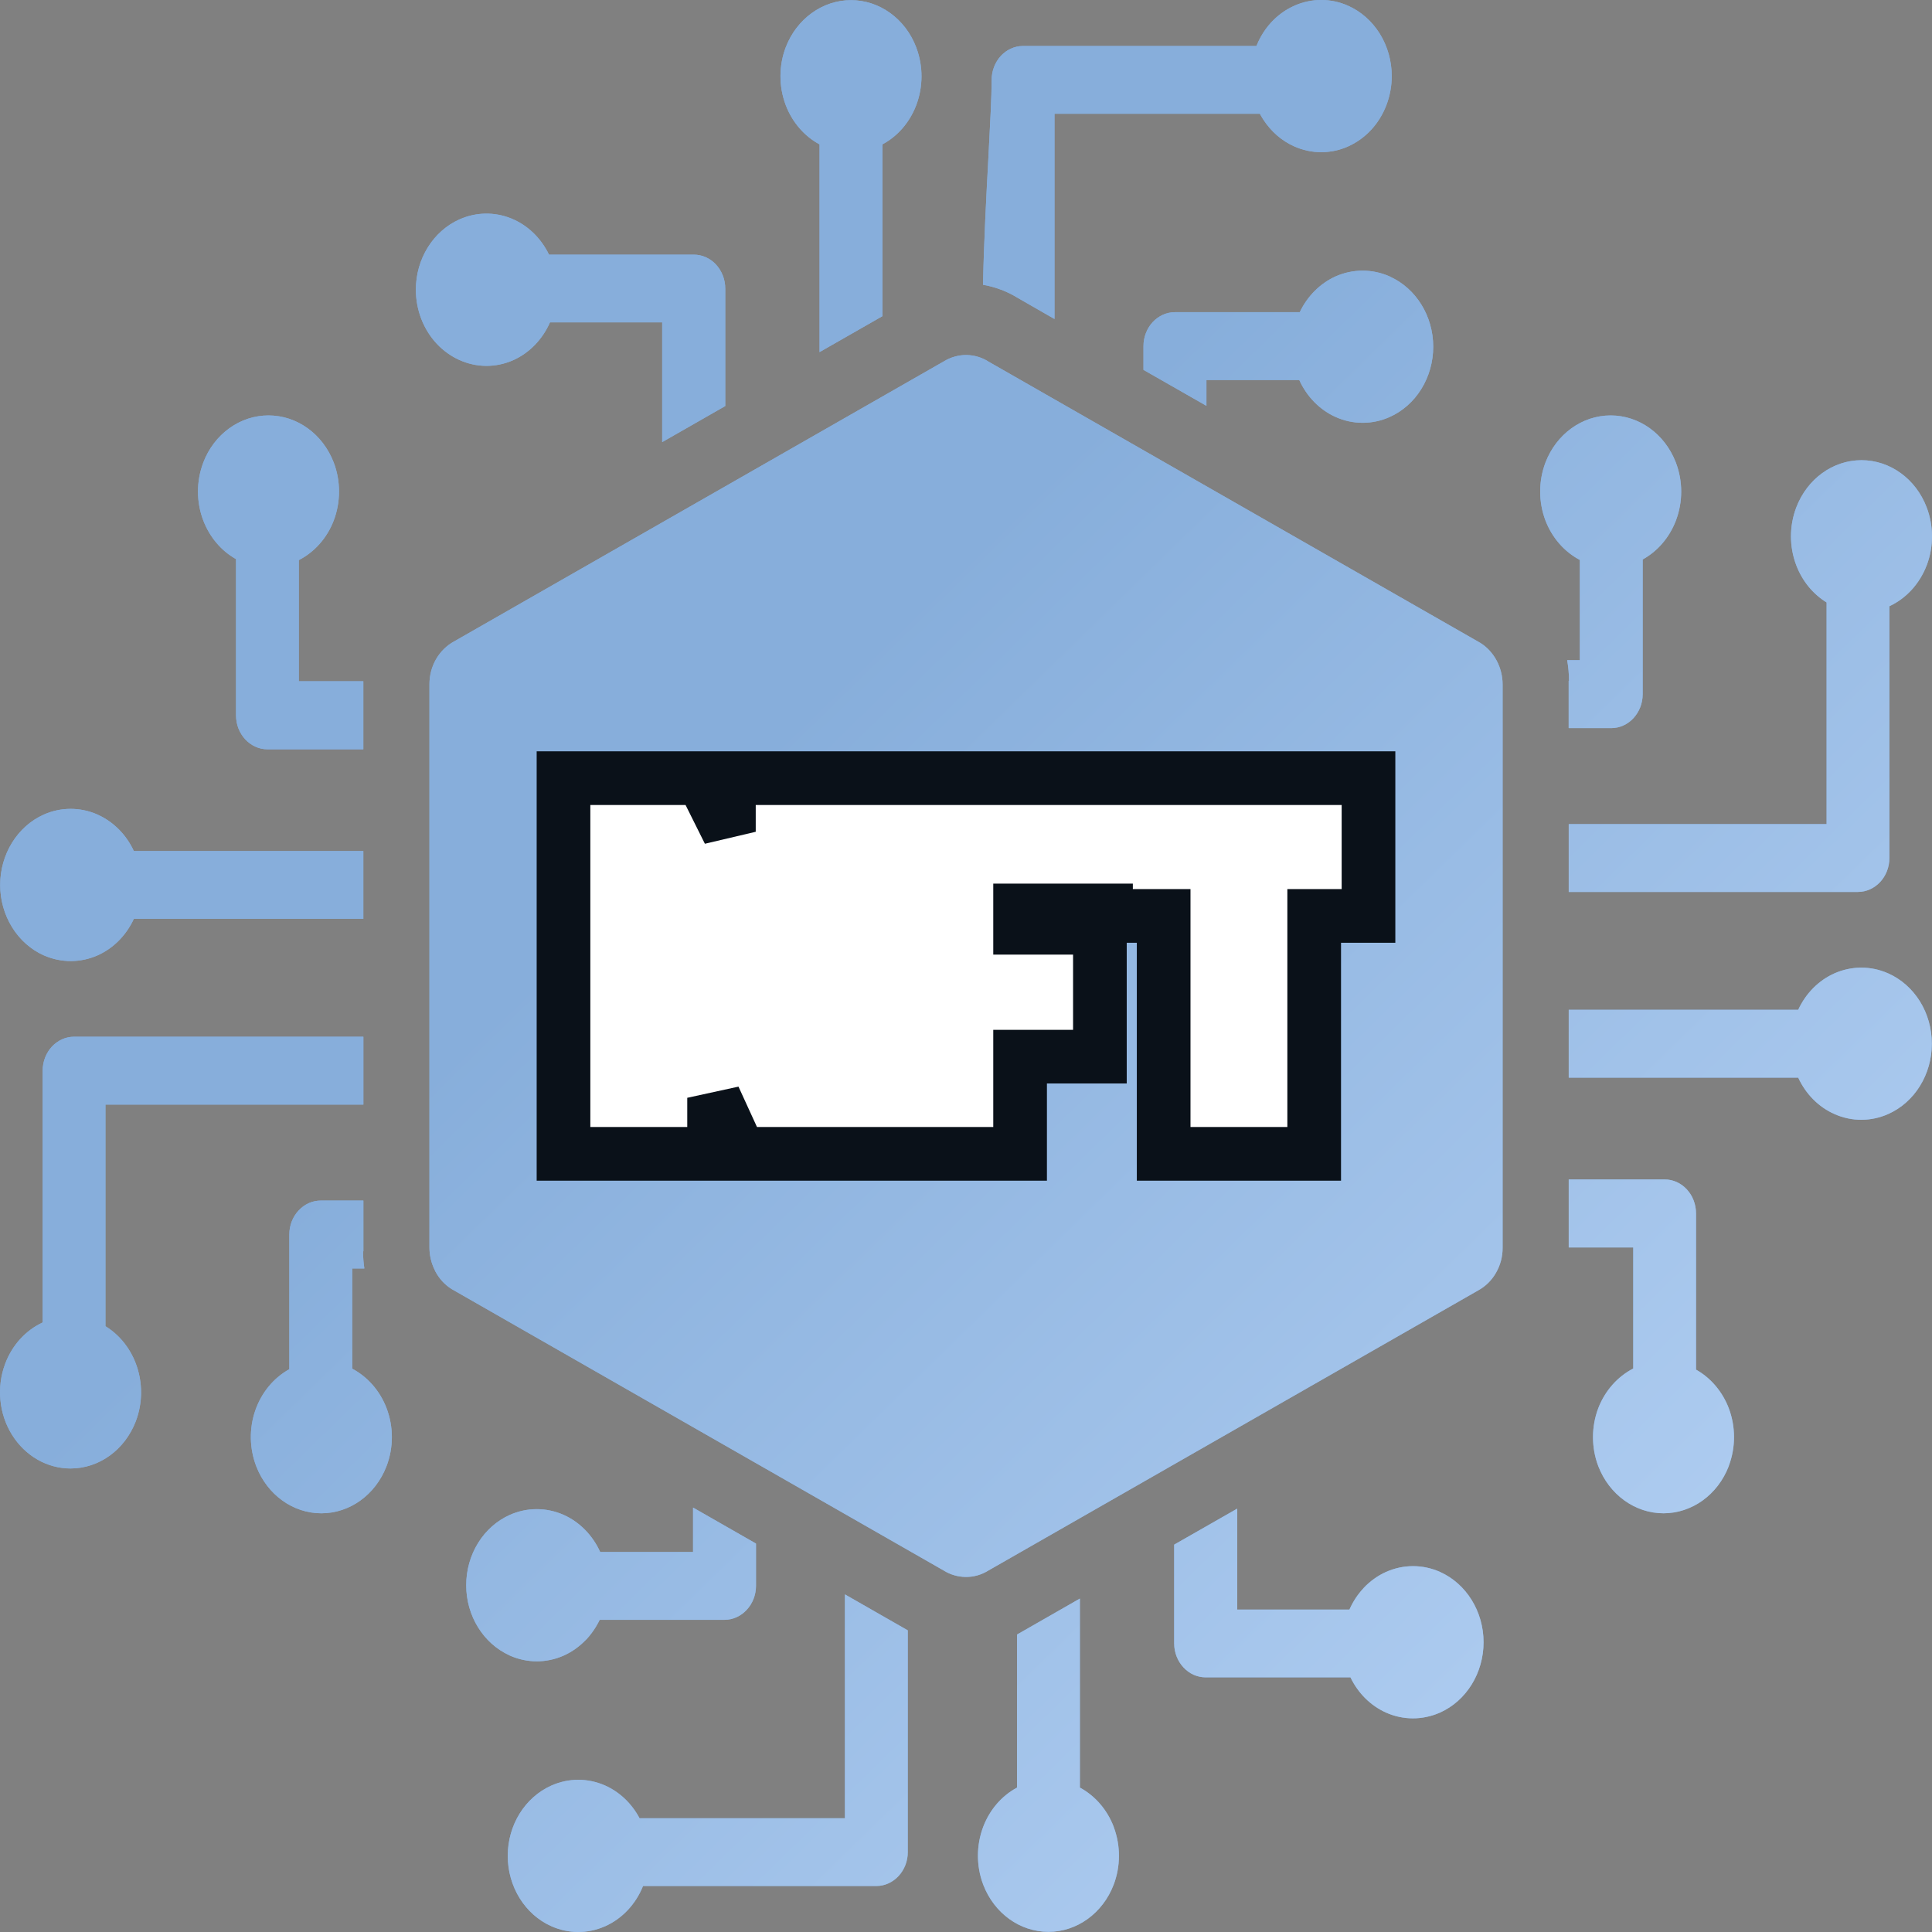 <svg width="36" height="36" viewBox="0 0 36 36" fill="none" xmlns="http://www.w3.org/2000/svg">
<rect x="0" y="0" width="36" height="36" fill="#808080" stroke="none"/>
<g clip-path="url(#clip0_116_53)">
<path fill-rule="evenodd" clip-rule="evenodd" d="M27.585 11.98L18.419 6.738C18.297 6.659 18.154 6.618 18.007 6.615C17.864 6.615 17.719 6.653 17.588 6.733L8.46 11.953C8.324 12.027 8.21 12.139 8.128 12.278C8.045 12.42 8.001 12.586 8.002 12.754V23.246C8.002 23.39 8.036 23.535 8.1 23.664L8.114 23.694C8.184 23.825 8.286 23.939 8.416 24.02L17.582 29.263C17.704 29.34 17.847 29.383 17.994 29.384C18.141 29.386 18.285 29.346 18.413 29.267L27.54 24.047C27.677 23.973 27.793 23.86 27.872 23.723C27.954 23.584 28.001 23.42 27.999 23.246V12.754C27.999 12.437 27.839 12.139 27.585 11.98ZM25.826 29.291C26.148 29.147 26.51 29.147 26.832 29.29C27.323 29.51 27.644 30.027 27.644 30.601C27.644 31.174 27.324 31.692 26.832 31.912L26.822 31.916C26.504 32.054 26.145 32.054 25.827 31.912C25.541 31.784 25.306 31.551 25.164 31.255H22.465C22.388 31.255 22.312 31.238 22.241 31.207C22.17 31.175 22.106 31.128 22.052 31.07C21.945 30.955 21.879 30.797 21.879 30.623V28.782L23.054 28.111V29.992H25.145C25.209 29.846 25.296 29.713 25.402 29.599L25.41 29.589C25.529 29.463 25.67 29.361 25.826 29.291ZM29.783 26.235C29.65 26.582 29.65 26.975 29.782 27.321C29.986 27.85 30.465 28.198 30.997 28.198C31.529 28.198 32.008 27.851 32.212 27.322L32.215 27.311C32.344 26.967 32.343 26.58 32.212 26.237C32.094 25.93 31.877 25.674 31.603 25.521V22.609C31.603 22.526 31.588 22.444 31.558 22.367C31.529 22.29 31.486 22.221 31.431 22.162C31.325 22.047 31.179 21.977 31.017 21.977H29.231V23.244H30.433V25.5C30.141 25.651 29.908 25.913 29.783 26.235ZM29.231 20.08H33.507C33.648 20.387 33.887 20.628 34.181 20.758L34.19 20.762C34.509 20.902 34.867 20.9 35.185 20.758C35.676 20.54 35.997 20.022 35.997 19.448C35.997 19.167 35.92 18.893 35.776 18.66C35.631 18.427 35.426 18.245 35.185 18.138L35.175 18.134C34.857 17.994 34.498 17.997 34.18 18.138C33.887 18.269 33.648 18.51 33.507 18.816H29.231L29.231 20.08ZM29.231 16.62H34.62C34.775 16.62 34.924 16.553 35.034 16.435C35.14 16.32 35.206 16.163 35.206 15.988V11.296C35.52 11.15 35.769 10.878 35.9 10.537L35.905 10.525C36.033 10.182 36.032 9.795 35.9 9.452C35.698 8.922 35.218 8.575 34.686 8.575C34.154 8.575 33.676 8.921 33.472 9.452C33.339 9.799 33.339 10.189 33.472 10.536C33.585 10.83 33.781 11.068 34.036 11.226V15.356H29.231V16.62ZM29.23 13.567H30.024C30.101 13.567 30.177 13.551 30.248 13.519C30.319 13.487 30.383 13.441 30.437 13.382C30.543 13.267 30.609 13.11 30.609 12.935V10.425C30.888 10.271 31.107 10.015 31.227 9.703C31.36 9.354 31.36 8.966 31.227 8.618L31.223 8.608C31.018 8.085 30.543 7.741 30.012 7.741C29.479 7.741 29.001 8.089 28.798 8.617C28.666 8.964 28.666 9.354 28.798 9.701C28.921 10.021 29.15 10.282 29.438 10.434V12.301H29.202C29.224 12.428 29.236 12.556 29.236 12.685H29.23V13.567ZM10.248 6.007C10.109 6.323 9.867 6.574 9.568 6.709C8.892 7.011 8.126 6.659 7.849 5.94C7.785 5.772 7.749 5.589 7.749 5.398C7.749 4.825 8.07 4.308 8.561 4.088L8.571 4.084C8.874 3.952 9.212 3.946 9.519 4.068C9.826 4.19 10.079 4.432 10.23 4.745H12.928C13.005 4.745 13.081 4.761 13.152 4.793C13.223 4.825 13.288 4.871 13.342 4.93C13.448 5.045 13.514 5.203 13.514 5.377V7.566L12.339 8.238V6.007H10.248ZM15.271 6.561V2.69C14.989 2.54 14.763 2.277 14.643 1.964L14.639 1.953C14.51 1.608 14.511 1.223 14.642 0.879C14.846 0.35 15.326 0.003 15.857 0.003C16.117 0.003 16.371 0.086 16.587 0.242C16.803 0.398 16.972 0.619 17.071 0.879L17.075 0.89C17.204 1.234 17.203 1.621 17.071 1.964C16.951 2.279 16.726 2.539 16.443 2.69V5.891L15.271 6.561ZM18.418 2.925C18.45 2.311 18.478 1.796 18.478 1.489C18.478 1.322 18.54 1.161 18.649 1.042C18.755 0.928 18.902 0.857 19.063 0.857H23.412C23.435 0.797 23.463 0.74 23.494 0.684C23.549 0.586 23.615 0.495 23.689 0.415C23.811 0.283 23.956 0.179 24.116 0.108L24.126 0.103C24.445 -0.036 24.802 -0.035 25.12 0.107C25.361 0.214 25.566 0.396 25.711 0.629C25.856 0.863 25.933 1.137 25.933 1.418C25.933 1.609 25.897 1.792 25.833 1.96C25.699 2.31 25.444 2.583 25.121 2.728C24.801 2.872 24.437 2.871 24.117 2.728C23.881 2.623 23.684 2.45 23.538 2.225C23.516 2.191 23.495 2.156 23.476 2.12H19.649V5.944L18.971 5.555C18.772 5.431 18.55 5.347 18.317 5.306C18.334 4.495 18.379 3.643 18.418 2.925ZM21.307 6.892V6.449C21.307 6.366 21.322 6.284 21.352 6.207C21.381 6.131 21.424 6.061 21.479 6.002C21.585 5.889 21.731 5.817 21.893 5.817H24.219C24.362 5.517 24.599 5.28 24.888 5.15C25.21 5.008 25.571 5.008 25.893 5.15L25.903 5.156C26.387 5.376 26.706 5.889 26.706 6.461C26.706 6.741 26.629 7.016 26.484 7.249C26.34 7.482 26.134 7.664 25.893 7.771C25.574 7.914 25.21 7.914 24.89 7.771C24.593 7.639 24.351 7.392 24.21 7.081H22.48V7.562L21.307 6.892ZM6.217 9.703C6.35 9.357 6.351 8.964 6.218 8.617C6.014 8.087 5.535 7.741 5.003 7.741C4.743 7.741 4.489 7.824 4.273 7.98C4.057 8.136 3.888 8.357 3.789 8.616L3.785 8.628C3.656 8.972 3.657 9.358 3.789 9.701C3.907 10.008 4.123 10.265 4.398 10.418V13.329C4.398 13.412 4.413 13.495 4.442 13.571C4.472 13.648 4.515 13.717 4.569 13.776C4.675 13.89 4.822 13.962 4.983 13.962H6.77V12.694H5.568V10.437C5.859 10.288 6.093 10.026 6.217 9.703ZM6.77 15.858H2.494C2.354 15.553 2.112 15.311 1.82 15.18L1.81 15.175C1.492 15.037 1.133 15.037 0.815 15.179C0.324 15.398 0.003 15.917 0.003 16.49C0.003 16.771 0.081 17.045 0.225 17.278C0.369 17.511 0.574 17.693 0.814 17.801L0.825 17.805C1.144 17.944 1.502 17.942 1.82 17.801C2.113 17.67 2.352 17.428 2.494 17.122H6.77V15.858ZM6.771 19.318H1.38C1.304 19.318 1.227 19.334 1.156 19.366C1.085 19.398 1.021 19.445 0.966 19.503C0.861 19.618 0.795 19.776 0.795 19.95V24.642C0.48 24.789 0.232 25.058 0.1 25.402L0.096 25.413C0.015 25.628 -0.015 25.862 0.008 26.093C0.03 26.324 0.105 26.545 0.225 26.737C0.346 26.93 0.508 27.088 0.698 27.197C0.887 27.306 1.099 27.363 1.314 27.363C1.847 27.363 2.324 27.017 2.529 26.487C2.662 26.141 2.662 25.749 2.529 25.403C2.417 25.11 2.219 24.869 1.965 24.712V20.582H6.771V19.318ZM6.771 22.371H5.977C5.9 22.371 5.824 22.387 5.753 22.419C5.682 22.451 5.617 22.498 5.563 22.557C5.457 22.671 5.391 22.829 5.391 23.003V25.513C5.097 25.676 4.87 25.952 4.755 26.287C4.641 26.621 4.648 26.99 4.774 27.32L4.778 27.33C4.983 27.853 5.458 28.198 5.988 28.198C6.522 28.198 6.999 27.849 7.202 27.321C7.335 26.974 7.335 26.584 7.202 26.237C7.079 25.916 6.852 25.657 6.563 25.503V23.636H6.789C6.773 23.53 6.765 23.423 6.765 23.316H6.771V22.371ZM20.122 29.787V33.309C20.406 33.462 20.629 33.72 20.751 34.036L20.754 34.047C20.883 34.391 20.882 34.777 20.751 35.12C20.548 35.65 20.068 35.997 19.537 35.997C19.004 35.997 18.526 35.651 18.322 35.121L18.318 35.11C18.189 34.766 18.191 34.379 18.322 34.036C18.444 33.719 18.667 33.461 18.951 33.309V30.457L18.965 30.449L20.122 29.787ZM16.915 30.379V34.511C16.916 34.593 16.9 34.676 16.871 34.752C16.841 34.829 16.798 34.898 16.744 34.957C16.638 35.071 16.491 35.143 16.33 35.143H11.982C11.846 35.482 11.595 35.75 11.278 35.892L11.268 35.896C10.949 36.036 10.59 36.034 10.273 35.892C9.782 35.674 9.461 35.155 9.461 34.582C9.461 34.007 9.781 33.492 10.272 33.272C10.594 33.128 10.955 33.128 11.277 33.271C11.547 33.392 11.772 33.606 11.917 33.88H15.744V29.709L16.915 30.379ZM14.087 28.762V29.551C14.087 29.634 14.071 29.716 14.042 29.792C14.012 29.869 13.969 29.938 13.914 29.997C13.809 30.111 13.662 30.183 13.501 30.183H11.175C11.153 30.227 11.129 30.271 11.103 30.314C11.052 30.398 10.994 30.474 10.932 30.542L10.921 30.552C10.802 30.677 10.661 30.779 10.505 30.849C10.184 30.992 9.822 30.992 9.5 30.849L9.491 30.844C9.007 30.623 8.687 30.111 8.687 29.538C8.687 29.258 8.764 28.983 8.909 28.75C9.053 28.517 9.259 28.335 9.499 28.228C9.821 28.085 10.182 28.085 10.504 28.228C10.8 28.36 11.043 28.608 11.184 28.919H12.914V28.091L14.087 28.762Z" fill="#87AEDB"/>
<path fill-rule="evenodd" clip-rule="evenodd" d="M27.585 11.98L18.419 6.738C18.297 6.659 18.154 6.618 18.007 6.615C17.864 6.615 17.719 6.653 17.588 6.733L8.46 11.953C8.324 12.027 8.21 12.139 8.128 12.278C8.045 12.42 8.001 12.586 8.002 12.754V23.246C8.002 23.39 8.036 23.535 8.1 23.664L8.114 23.694C8.184 23.825 8.286 23.939 8.416 24.02L17.582 29.263C17.704 29.34 17.847 29.383 17.994 29.384C18.141 29.386 18.285 29.346 18.413 29.267L27.54 24.047C27.677 23.973 27.793 23.86 27.872 23.723C27.954 23.584 28.001 23.42 27.999 23.246V12.754C27.999 12.437 27.839 12.139 27.585 11.98ZM25.826 29.291C26.148 29.147 26.51 29.147 26.832 29.29C27.323 29.51 27.644 30.027 27.644 30.601C27.644 31.174 27.324 31.692 26.832 31.912L26.822 31.916C26.504 32.054 26.145 32.054 25.827 31.912C25.541 31.784 25.306 31.551 25.164 31.255H22.465C22.388 31.255 22.312 31.238 22.241 31.207C22.17 31.175 22.106 31.128 22.052 31.07C21.945 30.955 21.879 30.797 21.879 30.623V28.782L23.054 28.111V29.992H25.145C25.209 29.846 25.296 29.713 25.402 29.599L25.41 29.589C25.529 29.463 25.67 29.361 25.826 29.291ZM29.783 26.235C29.65 26.582 29.65 26.975 29.782 27.321C29.986 27.85 30.465 28.198 30.997 28.198C31.529 28.198 32.008 27.851 32.212 27.322L32.215 27.311C32.344 26.967 32.343 26.58 32.212 26.237C32.094 25.93 31.877 25.674 31.603 25.521V22.609C31.603 22.526 31.588 22.444 31.558 22.367C31.529 22.29 31.486 22.221 31.431 22.162C31.325 22.047 31.179 21.977 31.017 21.977H29.231V23.244H30.433V25.5C30.141 25.651 29.908 25.913 29.783 26.235ZM29.231 20.08H33.507C33.648 20.387 33.887 20.628 34.181 20.758L34.19 20.762C34.509 20.902 34.867 20.9 35.185 20.758C35.676 20.54 35.997 20.022 35.997 19.448C35.997 19.167 35.92 18.893 35.776 18.66C35.631 18.427 35.426 18.245 35.185 18.138L35.175 18.134C34.857 17.994 34.498 17.997 34.18 18.138C33.887 18.269 33.648 18.51 33.507 18.816H29.231L29.231 20.08ZM29.231 16.62H34.62C34.775 16.62 34.924 16.553 35.034 16.435C35.14 16.32 35.206 16.163 35.206 15.988V11.296C35.52 11.15 35.769 10.878 35.9 10.537L35.905 10.525C36.033 10.182 36.032 9.795 35.9 9.452C35.698 8.922 35.218 8.575 34.686 8.575C34.154 8.575 33.676 8.921 33.472 9.452C33.339 9.799 33.339 10.189 33.472 10.536C33.585 10.83 33.781 11.068 34.036 11.226V15.356H29.231V16.62ZM29.23 13.567H30.024C30.101 13.567 30.177 13.551 30.248 13.519C30.319 13.487 30.383 13.441 30.437 13.382C30.543 13.267 30.609 13.11 30.609 12.935V10.425C30.888 10.271 31.107 10.015 31.227 9.703C31.36 9.354 31.36 8.966 31.227 8.618L31.223 8.608C31.018 8.085 30.543 7.741 30.012 7.741C29.479 7.741 29.001 8.089 28.798 8.617C28.666 8.964 28.666 9.354 28.798 9.701C28.921 10.021 29.15 10.282 29.438 10.434V12.301H29.202C29.224 12.428 29.236 12.556 29.236 12.685H29.23V13.567ZM10.248 6.007C10.109 6.323 9.867 6.574 9.568 6.709C8.892 7.011 8.126 6.659 7.849 5.94C7.785 5.772 7.749 5.589 7.749 5.398C7.749 4.825 8.07 4.308 8.561 4.088L8.571 4.084C8.874 3.952 9.212 3.946 9.519 4.068C9.826 4.19 10.079 4.432 10.23 4.745H12.928C13.005 4.745 13.081 4.761 13.152 4.793C13.223 4.825 13.288 4.871 13.342 4.93C13.448 5.045 13.514 5.203 13.514 5.377V7.566L12.339 8.238V6.007H10.248ZM15.271 6.561V2.69C14.989 2.54 14.763 2.277 14.643 1.964L14.639 1.953C14.51 1.608 14.511 1.223 14.642 0.879C14.846 0.35 15.326 0.003 15.857 0.003C16.117 0.003 16.371 0.086 16.587 0.242C16.803 0.398 16.972 0.619 17.071 0.879L17.075 0.89C17.204 1.234 17.203 1.621 17.071 1.964C16.951 2.279 16.726 2.539 16.443 2.69V5.891L15.271 6.561ZM18.418 2.925C18.45 2.311 18.478 1.796 18.478 1.489C18.478 1.322 18.54 1.161 18.649 1.042C18.755 0.928 18.902 0.857 19.063 0.857H23.412C23.435 0.797 23.463 0.74 23.494 0.684C23.549 0.586 23.615 0.495 23.689 0.415C23.811 0.283 23.956 0.179 24.116 0.108L24.126 0.103C24.445 -0.036 24.802 -0.035 25.12 0.107C25.361 0.214 25.566 0.396 25.711 0.629C25.856 0.863 25.933 1.137 25.933 1.418C25.933 1.609 25.897 1.792 25.833 1.96C25.699 2.31 25.444 2.583 25.121 2.728C24.801 2.872 24.437 2.871 24.117 2.728C23.881 2.623 23.684 2.45 23.538 2.225C23.516 2.191 23.495 2.156 23.476 2.12H19.649V5.944L18.971 5.555C18.772 5.431 18.55 5.347 18.317 5.306C18.334 4.495 18.379 3.643 18.418 2.925ZM21.307 6.892V6.449C21.307 6.366 21.322 6.284 21.352 6.207C21.381 6.131 21.424 6.061 21.479 6.002C21.585 5.889 21.731 5.817 21.893 5.817H24.219C24.362 5.517 24.599 5.28 24.888 5.15C25.21 5.008 25.571 5.008 25.893 5.15L25.903 5.156C26.387 5.376 26.706 5.889 26.706 6.461C26.706 6.741 26.629 7.016 26.484 7.249C26.34 7.482 26.134 7.664 25.893 7.771C25.574 7.914 25.21 7.914 24.89 7.771C24.593 7.639 24.351 7.392 24.21 7.081H22.48V7.562L21.307 6.892ZM6.217 9.703C6.35 9.357 6.351 8.964 6.218 8.617C6.014 8.087 5.535 7.741 5.003 7.741C4.743 7.741 4.489 7.824 4.273 7.98C4.057 8.136 3.888 8.357 3.789 8.616L3.785 8.628C3.656 8.972 3.657 9.358 3.789 9.701C3.907 10.008 4.123 10.265 4.398 10.418V13.329C4.398 13.412 4.413 13.495 4.442 13.571C4.472 13.648 4.515 13.717 4.569 13.776C4.675 13.89 4.822 13.962 4.983 13.962H6.77V12.694H5.568V10.437C5.859 10.288 6.093 10.026 6.217 9.703ZM6.77 15.858H2.494C2.354 15.553 2.112 15.311 1.82 15.18L1.81 15.175C1.492 15.037 1.133 15.037 0.815 15.179C0.324 15.398 0.003 15.917 0.003 16.49C0.003 16.771 0.081 17.045 0.225 17.278C0.369 17.511 0.574 17.693 0.814 17.801L0.825 17.805C1.144 17.944 1.502 17.942 1.82 17.801C2.113 17.67 2.352 17.428 2.494 17.122H6.77V15.858ZM6.771 19.318H1.38C1.304 19.318 1.227 19.334 1.156 19.366C1.085 19.398 1.021 19.445 0.966 19.503C0.861 19.618 0.795 19.776 0.795 19.95V24.642C0.48 24.789 0.232 25.058 0.1 25.402L0.096 25.413C0.015 25.628 -0.015 25.862 0.008 26.093C0.03 26.324 0.105 26.545 0.225 26.737C0.346 26.93 0.508 27.088 0.698 27.197C0.887 27.306 1.099 27.363 1.314 27.363C1.847 27.363 2.324 27.017 2.529 26.487C2.662 26.141 2.662 25.749 2.529 25.403C2.417 25.11 2.219 24.869 1.965 24.712V20.582H6.771V19.318ZM6.771 22.371H5.977C5.9 22.371 5.824 22.387 5.753 22.419C5.682 22.451 5.617 22.498 5.563 22.557C5.457 22.671 5.391 22.829 5.391 23.003V25.513C5.097 25.676 4.87 25.952 4.755 26.287C4.641 26.621 4.648 26.99 4.774 27.32L4.778 27.33C4.983 27.853 5.458 28.198 5.988 28.198C6.522 28.198 6.999 27.849 7.202 27.321C7.335 26.974 7.335 26.584 7.202 26.237C7.079 25.916 6.852 25.657 6.563 25.503V23.636H6.789C6.773 23.53 6.765 23.423 6.765 23.316H6.771V22.371ZM20.122 29.787V33.309C20.406 33.462 20.629 33.72 20.751 34.036L20.754 34.047C20.883 34.391 20.882 34.777 20.751 35.12C20.548 35.65 20.068 35.997 19.537 35.997C19.004 35.997 18.526 35.651 18.322 35.121L18.318 35.11C18.189 34.766 18.191 34.379 18.322 34.036C18.444 33.719 18.667 33.461 18.951 33.309V30.457L18.965 30.449L20.122 29.787ZM16.915 30.379V34.511C16.916 34.593 16.9 34.676 16.871 34.752C16.841 34.829 16.798 34.898 16.744 34.957C16.638 35.071 16.491 35.143 16.33 35.143H11.982C11.846 35.482 11.595 35.75 11.278 35.892L11.268 35.896C10.949 36.036 10.59 36.034 10.273 35.892C9.782 35.674 9.461 35.155 9.461 34.582C9.461 34.007 9.781 33.492 10.272 33.272C10.594 33.128 10.955 33.128 11.277 33.271C11.547 33.392 11.772 33.606 11.917 33.88H15.744V29.709L16.915 30.379ZM14.087 28.762V29.551C14.087 29.634 14.071 29.716 14.042 29.792C14.012 29.869 13.969 29.938 13.914 29.997C13.809 30.111 13.662 30.183 13.501 30.183H11.175C11.153 30.227 11.129 30.271 11.103 30.314C11.052 30.398 10.994 30.474 10.932 30.542L10.921 30.552C10.802 30.677 10.661 30.779 10.505 30.849C10.184 30.992 9.822 30.992 9.5 30.849L9.491 30.844C9.007 30.623 8.687 30.111 8.687 29.538C8.687 29.258 8.764 28.983 8.909 28.75C9.053 28.517 9.259 28.335 9.499 28.228C9.821 28.085 10.182 28.085 10.504 28.228C10.8 28.36 11.043 28.608 11.184 28.919H12.914V28.091L14.087 28.762Z" fill="url(#paint0_linear_116_53)"/>
<path d="M11 14.5H10.5V15V21V21.5H11H12.806H13.306V21V20.456L13.651 21.209L13.785 21.5H14.105H15.887H16.203H16.387H16.703H18.508H19.008V21V19.689H19.995H20.495V19.189V17.788V17.288H19.995H19.008V16.965H20.462H20.609V17.067H21.109H21.683V21V21.5H22.183H23.988H24.488V21V17.067H25H25.5V16.567V15V14.5H25H21.109H20.962H20.609H20.462H16.703H16.387H16.203H15.887H14.082H13.582V15V15.499L13.222 14.777L13.084 14.5H12.775H11Z" fill="white" stroke="#0A1119"/>
</g>
<defs>
<linearGradient id="paint0_linear_116_53" x1="13.244" y1="14.823" x2="40.813" y2="43.078" gradientUnits="userSpaceOnUse">
<stop stop-color="#87AEDB"/>
<stop offset="1" stop-color="#C9E1FF"/>
</linearGradient>
<clipPath id="clip0_116_53">
<rect width="36" height="36" fill="white"/>
</clipPath>
</defs>
</svg>
